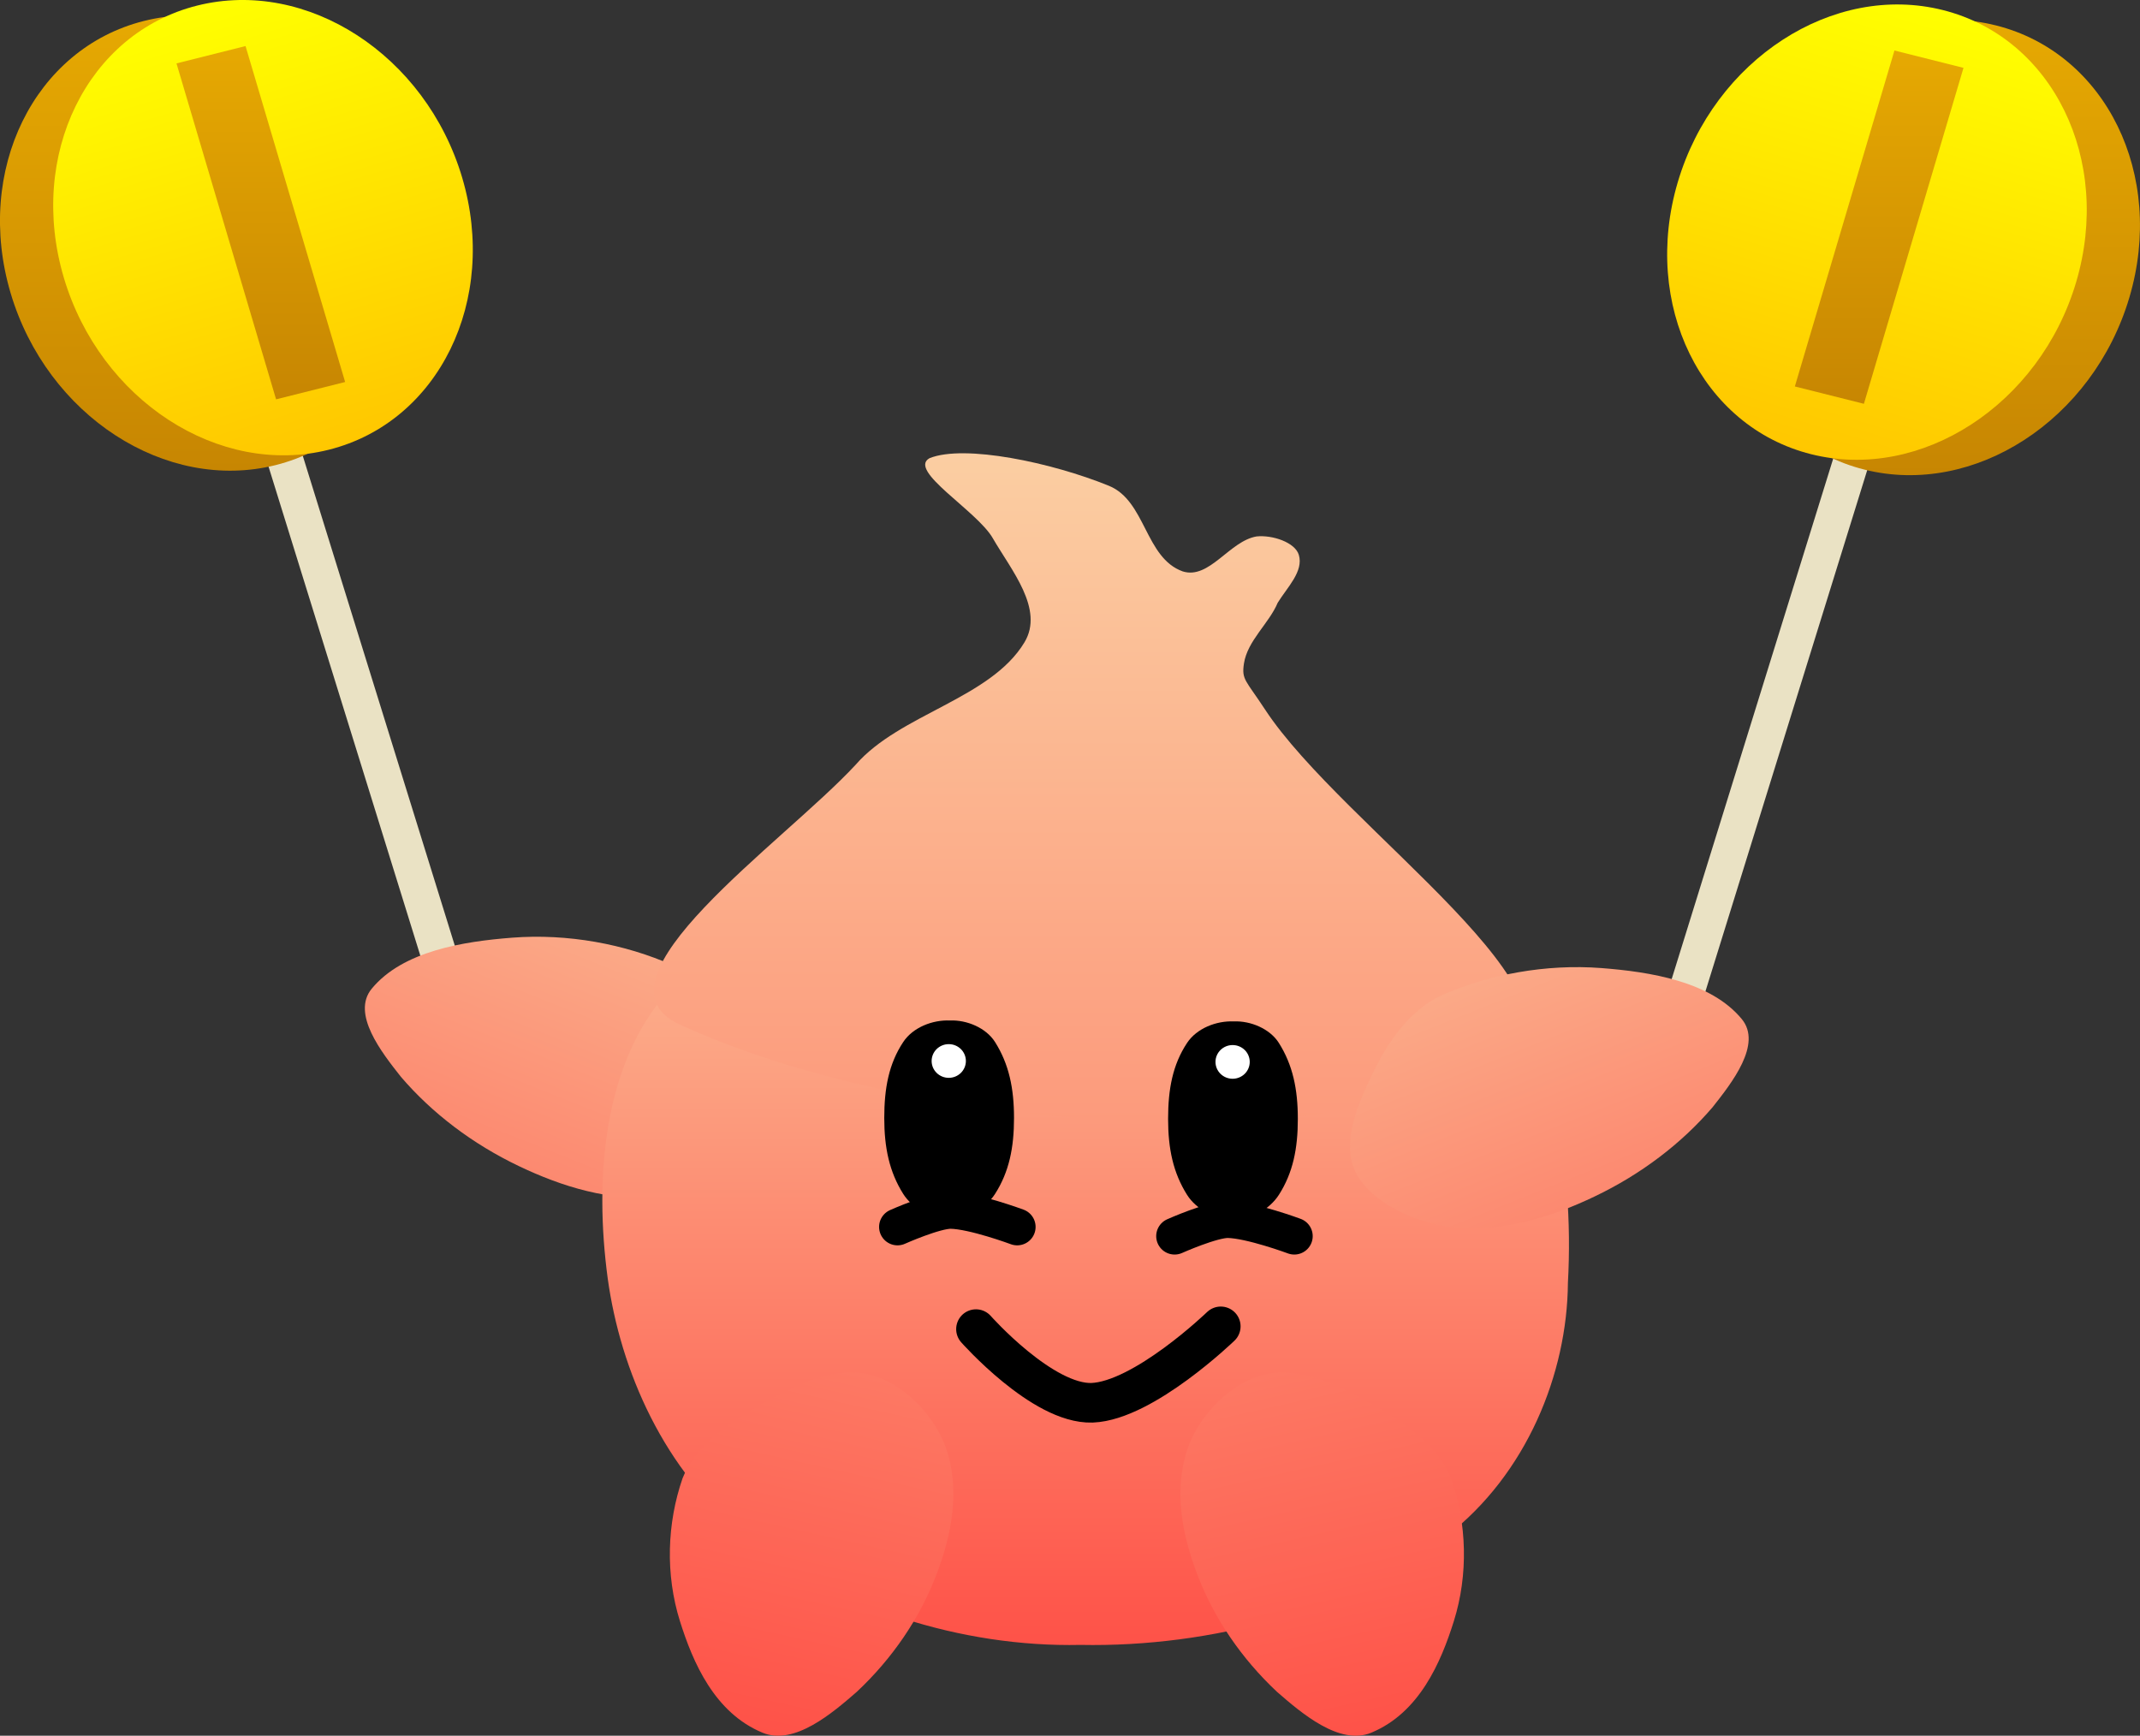 <svg version="1.1" xmlns="http://www.w3.org/2000/svg" xmlns:xlink="http://www.w3.org/1999/xlink" width="116.223" height="94.266" viewBox="0,0,116.223,94.266"><rect x="0" y="0" width="116.223" height="94.266" fill="#333333" stroke="none"/><defs><linearGradient x1="220.302" y1="189.398" x2="225.23" y2="177.054" gradientUnits="userSpaceOnUse" id="color-1"><stop offset="0" stop-color="#fc8970"/><stop offset="1" stop-color="#fba987"/></linearGradient><linearGradient x1="214.696" y1="162.252" x2="214.696" y2="211.306" gradientUnits="userSpaceOnUse" id="color-2"><stop offset="0" stop-color="#fbcea2"/><stop offset="1" stop-color="#fe5248"/></linearGradient><linearGradient x1="217.498" y1="146.583" x2="217.498" y2="182.899" gradientUnits="userSpaceOnUse" id="color-3"><stop offset="0" stop-color="#fbcea2"/><stop offset="1" stop-color="#fc9a7c"/></linearGradient><linearGradient x1="244.192" y1="198.056" x2="248.605" y2="217.85" gradientUnits="userSpaceOnUse" id="color-4"><stop offset="0" stop-color="#fd7964"/><stop offset="1" stop-color="#fe5248"/></linearGradient><linearGradient x1="235.662" y1="198.056" x2="231.249" y2="217.85" gradientUnits="userSpaceOnUse" id="color-5"><stop offset="0" stop-color="#fd7964"/><stop offset="1" stop-color="#fe5248"/></linearGradient><linearGradient x1="258.452" y1="191.048" x2="253.524" y2="178.704" gradientUnits="userSpaceOnUse" id="color-6"><stop offset="0" stop-color="#fc8970"/><stop offset="1" stop-color="#fba987"/></linearGradient><linearGradient x1="193.378" y1="122.8" x2="193.378" y2="147.529" gradientUnits="userSpaceOnUse" id="color-7"><stop offset="0" stop-color="#e6a902"/><stop offset="1" stop-color="#c78602"/></linearGradient><linearGradient x1="192.693" y1="122.27" x2="199.844" y2="146.391" gradientUnits="userSpaceOnUse" id="color-8"><stop offset="0" stop-color="#ffff00"/><stop offset="1" stop-color="#ffc700"/></linearGradient><linearGradient x1="196.148" y1="124.466" x2="196.148" y2="143.653" gradientUnits="userSpaceOnUse" id="color-9"><stop offset="0" stop-color="#e6a902"/><stop offset="1" stop-color="#c78602"/></linearGradient><linearGradient x1="286.812" y1="123.043" x2="286.812" y2="147.772" gradientUnits="userSpaceOnUse" id="color-10"><stop offset="0" stop-color="#e6a902"/><stop offset="1" stop-color="#c78602"/></linearGradient><linearGradient x1="287.497" y1="122.512" x2="280.346" y2="146.633" gradientUnits="userSpaceOnUse" id="color-11"><stop offset="0" stop-color="#ffff00"/><stop offset="1" stop-color="#ffc700"/></linearGradient><linearGradient x1="284.042" y1="124.709" x2="284.042" y2="143.896" gradientUnits="userSpaceOnUse" id="color-12"><stop offset="0" stop-color="#e6a902"/><stop offset="1" stop-color="#c78602"/></linearGradient></defs><g transform="translate(-181.984,-121.966)"><g data-paper-data="{&quot;isPaintingLayer&quot;:true}" fill-rule="nonzero" stroke-linejoin="miter" stroke-miterlimit="10" stroke-dasharray="" stroke-dashoffset="0" style="mix-blend-mode: normal"><path d="M207.362,175.506l-1.862,0.578l-9.971,-32.126l1.862,-0.578z" fill="#eae2c4" stroke="none" stroke-width="0.65" stroke-linecap="butt"/><path d="M281.962,145.531l1.862,0.578l-9.971,32.126l-1.862,-0.578z" fill="#eae2c4" stroke="none" stroke-width="0.65" stroke-linecap="butt"/><path d="M217.866,186.964c-2.711,0.285 -5.393,-0.563 -7.702,-1.669c-2.508,-1.197 -4.71,-2.866 -6.406,-4.848c-1.058,-1.338 -2.699,-3.428 -1.588,-4.783c1.687,-2.051 4.98,-2.569 7.631,-2.774c3.009,-0.232 6.116,0.34 8.728,1.503c1.742,0.85 2.896,2.56 3.703,4.246c0.777,1.624 1.738,3.764 0.886,5.388c-0.852,1.624 -3.243,2.724 -5.252,2.937z" fill="url(#color-1)" stroke="none" stroke-width="1.136" stroke-linecap="round"/><path d="M241.521,162.277c7.929,-0.441 15.358,5.096 20.172,10.396c4.537,5.029 5.803,12.425 5.444,18.968c-0.039,4.929 -2.243,10.382 -6.575,13.736c-5.205,4.021 -12.79,6.061 -19.9,5.922c-6.474,0.139 -13.297,-2.044 -18.181,-5.922c-4.436,-3.525 -6.802,-8.981 -7.492,-13.982c-0.727,-5.394 -0.282,-11.773 3.438,-15.766c5.819,-6.199 13.849,-12.834 23.095,-13.352z" fill="url(#color-2)" stroke="none" stroke-width="1.069" stroke-linecap="round"/><path d="M235.905,151.199c-0.862,-1.501 -4.649,-3.677 -3.438,-4.35c1.899,-0.764 6.642,0.237 9.742,1.5c2.009,0.822 1.956,3.917 4.011,4.65c1.448,0.452 2.536,-1.655 4.011,-1.9c0.856,-0.088 2.086,0.319 2.292,1c0.268,0.897 -0.624,1.758 -1.146,2.6c-0.473,1.129 -1.642,2.059 -1.834,3.3c-0.135,0.888 0.092,0.892 1.146,2.5c4.217,6.432 18.642,15.943 12.894,19.2c-10.155,5.293 -32.275,3.622 -44.699,-2.1c-5.206,-2.398 5.637,-9.848 9.57,-14.1c2.4,-2.762 7.324,-3.582 9.169,-6.65c1.083,-1.802 -0.715,-3.915 -1.719,-5.65z" fill="url(#color-3)" stroke="none" stroke-width="1.076" stroke-linecap="round"/><path d="M250.751,196.594c1.983,-0.442 4.226,0.764 5.919,1.72c1.758,0.993 3.481,2.288 4.13,3.935c0.847,2.449 0.938,5.219 0.142,7.761c-0.703,2.24 -1.873,4.975 -4.487,6.058c-1.725,0.713 -3.791,-1.068 -5.111,-2.215c-1.934,-1.81 -3.425,-3.997 -4.328,-6.363c-0.837,-2.179 -1.316,-4.633 -0.512,-6.91c0.598,-1.687 2.264,-3.545 4.247,-3.987z" fill="url(#color-4)" stroke="none" stroke-width="1.152" stroke-linecap="round"/><path d="M233.35,200.58c0.804,2.276 0.325,4.731 -0.512,6.91c-0.904,2.366 -2.394,4.554 -4.328,6.363c-1.32,1.147 -3.386,2.928 -5.111,2.215c-2.613,-1.083 -3.784,-3.818 -4.487,-6.058c-0.797,-2.542 -0.705,-5.312 0.142,-7.761c0.649,-1.647 2.372,-2.942 4.13,-3.935c1.693,-0.956 3.936,-2.162 5.919,-1.72c1.983,0.442 3.649,2.3 4.247,3.987z" fill="url(#color-5)" stroke="none" stroke-width="1.152" stroke-linecap="round"/><path d="M255.635,185.677c-0.852,-1.624 0.11,-3.764 0.886,-5.388c0.807,-1.686 1.961,-3.396 3.703,-4.246c2.612,-1.163 5.719,-1.734 8.728,-1.503c2.651,0.205 5.944,0.723 7.631,2.774c1.111,1.355 -0.53,3.445 -1.588,4.783c-1.697,1.982 -3.898,3.651 -6.406,4.848c-2.309,1.106 -4.991,1.954 -7.702,1.669c-2.009,-0.213 -4.401,-1.313 -5.252,-2.937z" fill="url(#color-6)" stroke="none" stroke-width="1.136" stroke-linecap="round"/><g stroke="none" stroke-width="0.785"><path d="M248.986,177.438c0.918,-0.041 1.966,0.399 2.451,1.166c0.759,1.2 1.032,2.517 1.032,4.128c0,1.611 -0.264,2.93 -1.032,4.128c-0.516,0.804 -1.533,1.347 -2.451,1.322c-0.976,0.025 -2.03,-0.528 -2.531,-1.322c-0.759,-1.203 -1.032,-2.517 -1.032,-4.128c0,-1.611 0.246,-2.944 1.032,-4.128c0.53,-0.799 1.599,-1.207 2.531,-1.166z" fill="#000000" stroke-linecap="round"/><path d="M248.927,178.722c0.257,0 0.489,0.103 0.658,0.268c0.168,0.166 0.272,0.395 0.272,0.647c0,0.252 -0.104,0.481 -0.272,0.647c-0.169,0.165 -0.402,0.268 -0.658,0.268c-0.257,0 -0.489,-0.103 -0.658,-0.268c-0.168,-0.166 -0.272,-0.395 -0.272,-0.647c0,-0.252 0.104,-0.481 0.272,-0.647c0.169,-0.165 0.401,-0.268 0.658,-0.268z" fill="#ffffff" stroke-linecap="butt"/></g><g stroke="none" stroke-width="0.785"><path d="M233.571,177.388c0.918,-0.041 1.966,0.399 2.451,1.166c0.759,1.2 1.033,2.517 1.033,4.128c0,1.611 -0.265,2.93 -1.033,4.128c-0.516,0.804 -1.533,1.347 -2.451,1.322c-0.976,0.025 -2.03,-0.528 -2.531,-1.322c-0.758,-1.203 -1.032,-2.517 -1.032,-4.128c0,-1.611 0.246,-2.944 1.032,-4.128c0.531,-0.799 1.599,-1.207 2.531,-1.166z" fill="#000000" stroke-linecap="round"/><path d="M233.511,178.672c0.257,0 0.489,0.103 0.658,0.268c0.168,0.166 0.272,0.395 0.272,0.647c0,0.252 -0.104,0.481 -0.272,0.647c-0.169,0.165 -0.401,0.268 -0.658,0.268c-0.257,0 -0.489,-0.103 -0.658,-0.268c-0.168,-0.166 -0.272,-0.395 -0.272,-0.647c0,-0.252 0.104,-0.481 0.272,-0.647c0.169,-0.165 0.402,-0.268 0.658,-0.268z" fill="#ffffff" stroke-linecap="butt"/></g><path d="M248.284,193.999c0,0 -4.183,4.041 -6.991,4.15c-2.691,0.087 -6.304,-4 -6.304,-4" fill="none" stroke="#000000" stroke-width="2.151" stroke-linecap="round"/><path d="M245.777,189.099c0,0 2.039,-0.912 2.9,-0.9c1.242,0.022 3.6,0.9 3.6,0.9" fill="none" stroke="#000000" stroke-width="2" stroke-linecap="round"/><path d="M230.727,188.599c0,0 2.039,-0.912 2.9,-0.9c1.242,0.022 3.6,0.9 3.6,0.9" fill="none" stroke="#000000" stroke-width="2" stroke-linecap="round"/><g data-paper-data="{&quot;index&quot;:null}" stroke="none" stroke-linecap="butt"><path d="M198.497,124.719c2.605,1.691 4.711,4.402 5.698,7.729c0.986,3.327 0.668,6.647 -0.643,9.322c-1.311,2.675 -3.614,4.706 -6.599,5.455c-2.984,0.749 -6.089,0.077 -8.695,-1.615c-2.605,-1.691 -4.711,-4.402 -5.698,-7.729c-0.986,-3.328 -0.668,-6.647 0.643,-9.322c1.311,-2.675 3.614,-4.706 6.599,-5.455c2.984,-0.749 6.089,-0.077 8.695,1.615z" data-paper-data="{&quot;origPos&quot;:null}" fill="url(#color-7)" stroke-width="0.44"/><path d="M201.387,123.884c2.605,1.691 4.711,4.402 5.698,7.729c0.986,3.327 0.668,6.647 -0.643,9.322c-1.311,2.675 -3.614,4.706 -6.599,5.455c-2.984,0.749 -6.089,0.077 -8.695,-1.615c-2.605,-1.691 -4.711,-4.402 -5.698,-7.729c-0.986,-3.328 -0.668,-6.647 0.643,-9.322c1.311,-2.675 3.614,-4.706 6.599,-5.455c2.984,-0.749 6.089,-0.077 8.695,1.615z" data-paper-data="{&quot;origPos&quot;:null}" fill="url(#color-8)" stroke-width="0.44"/><path d="M200.728,142.712l-3.75,0.942l-5.409,-18.245l3.75,-0.942z" data-paper-data="{&quot;origPos&quot;:null}" fill="url(#color-9)" stroke-width="0.598"/></g><g stroke="none" stroke-linecap="butt"><path d="M290.387,123.347c2.984,0.749 5.288,2.78 6.599,5.455c1.311,2.675 1.629,5.994 0.643,9.322c-0.986,3.327 -3.092,6.038 -5.698,7.729c-2.605,1.692 -5.71,2.364 -8.695,1.615c-2.984,-0.749 -5.288,-2.78 -6.599,-5.455c-1.311,-2.675 -1.629,-5.994 -0.643,-9.322c0.986,-3.328 3.092,-6.038 5.698,-7.729c2.605,-1.692 5.71,-2.364 8.695,-1.615z" data-paper-data="{&quot;origPos&quot;:null}" fill="url(#color-10)" stroke-width="0.44"/><path d="M287.497,122.512c2.984,0.749 5.288,2.78 6.599,5.455c1.311,2.675 1.629,5.994 0.643,9.322c-0.986,3.327 -3.092,6.038 -5.698,7.729c-2.605,1.692 -5.71,2.364 -8.695,1.615c-2.984,-0.749 -5.288,-2.78 -6.599,-5.455c-1.311,-2.675 -1.629,-5.994 -0.643,-9.322c0.986,-3.328 3.092,-6.038 5.698,-7.729c2.605,-1.692 5.71,-2.364 8.695,-1.615z" data-paper-data="{&quot;origPos&quot;:null}" fill="url(#color-11)" stroke-width="0.44"/><path d="M284.871,124.709l3.75,0.942l-5.409,18.245l-3.75,-0.942z" data-paper-data="{&quot;origPos&quot;:null}" fill="url(#color-12)" stroke-width="0.598"/></g></g></g></svg>